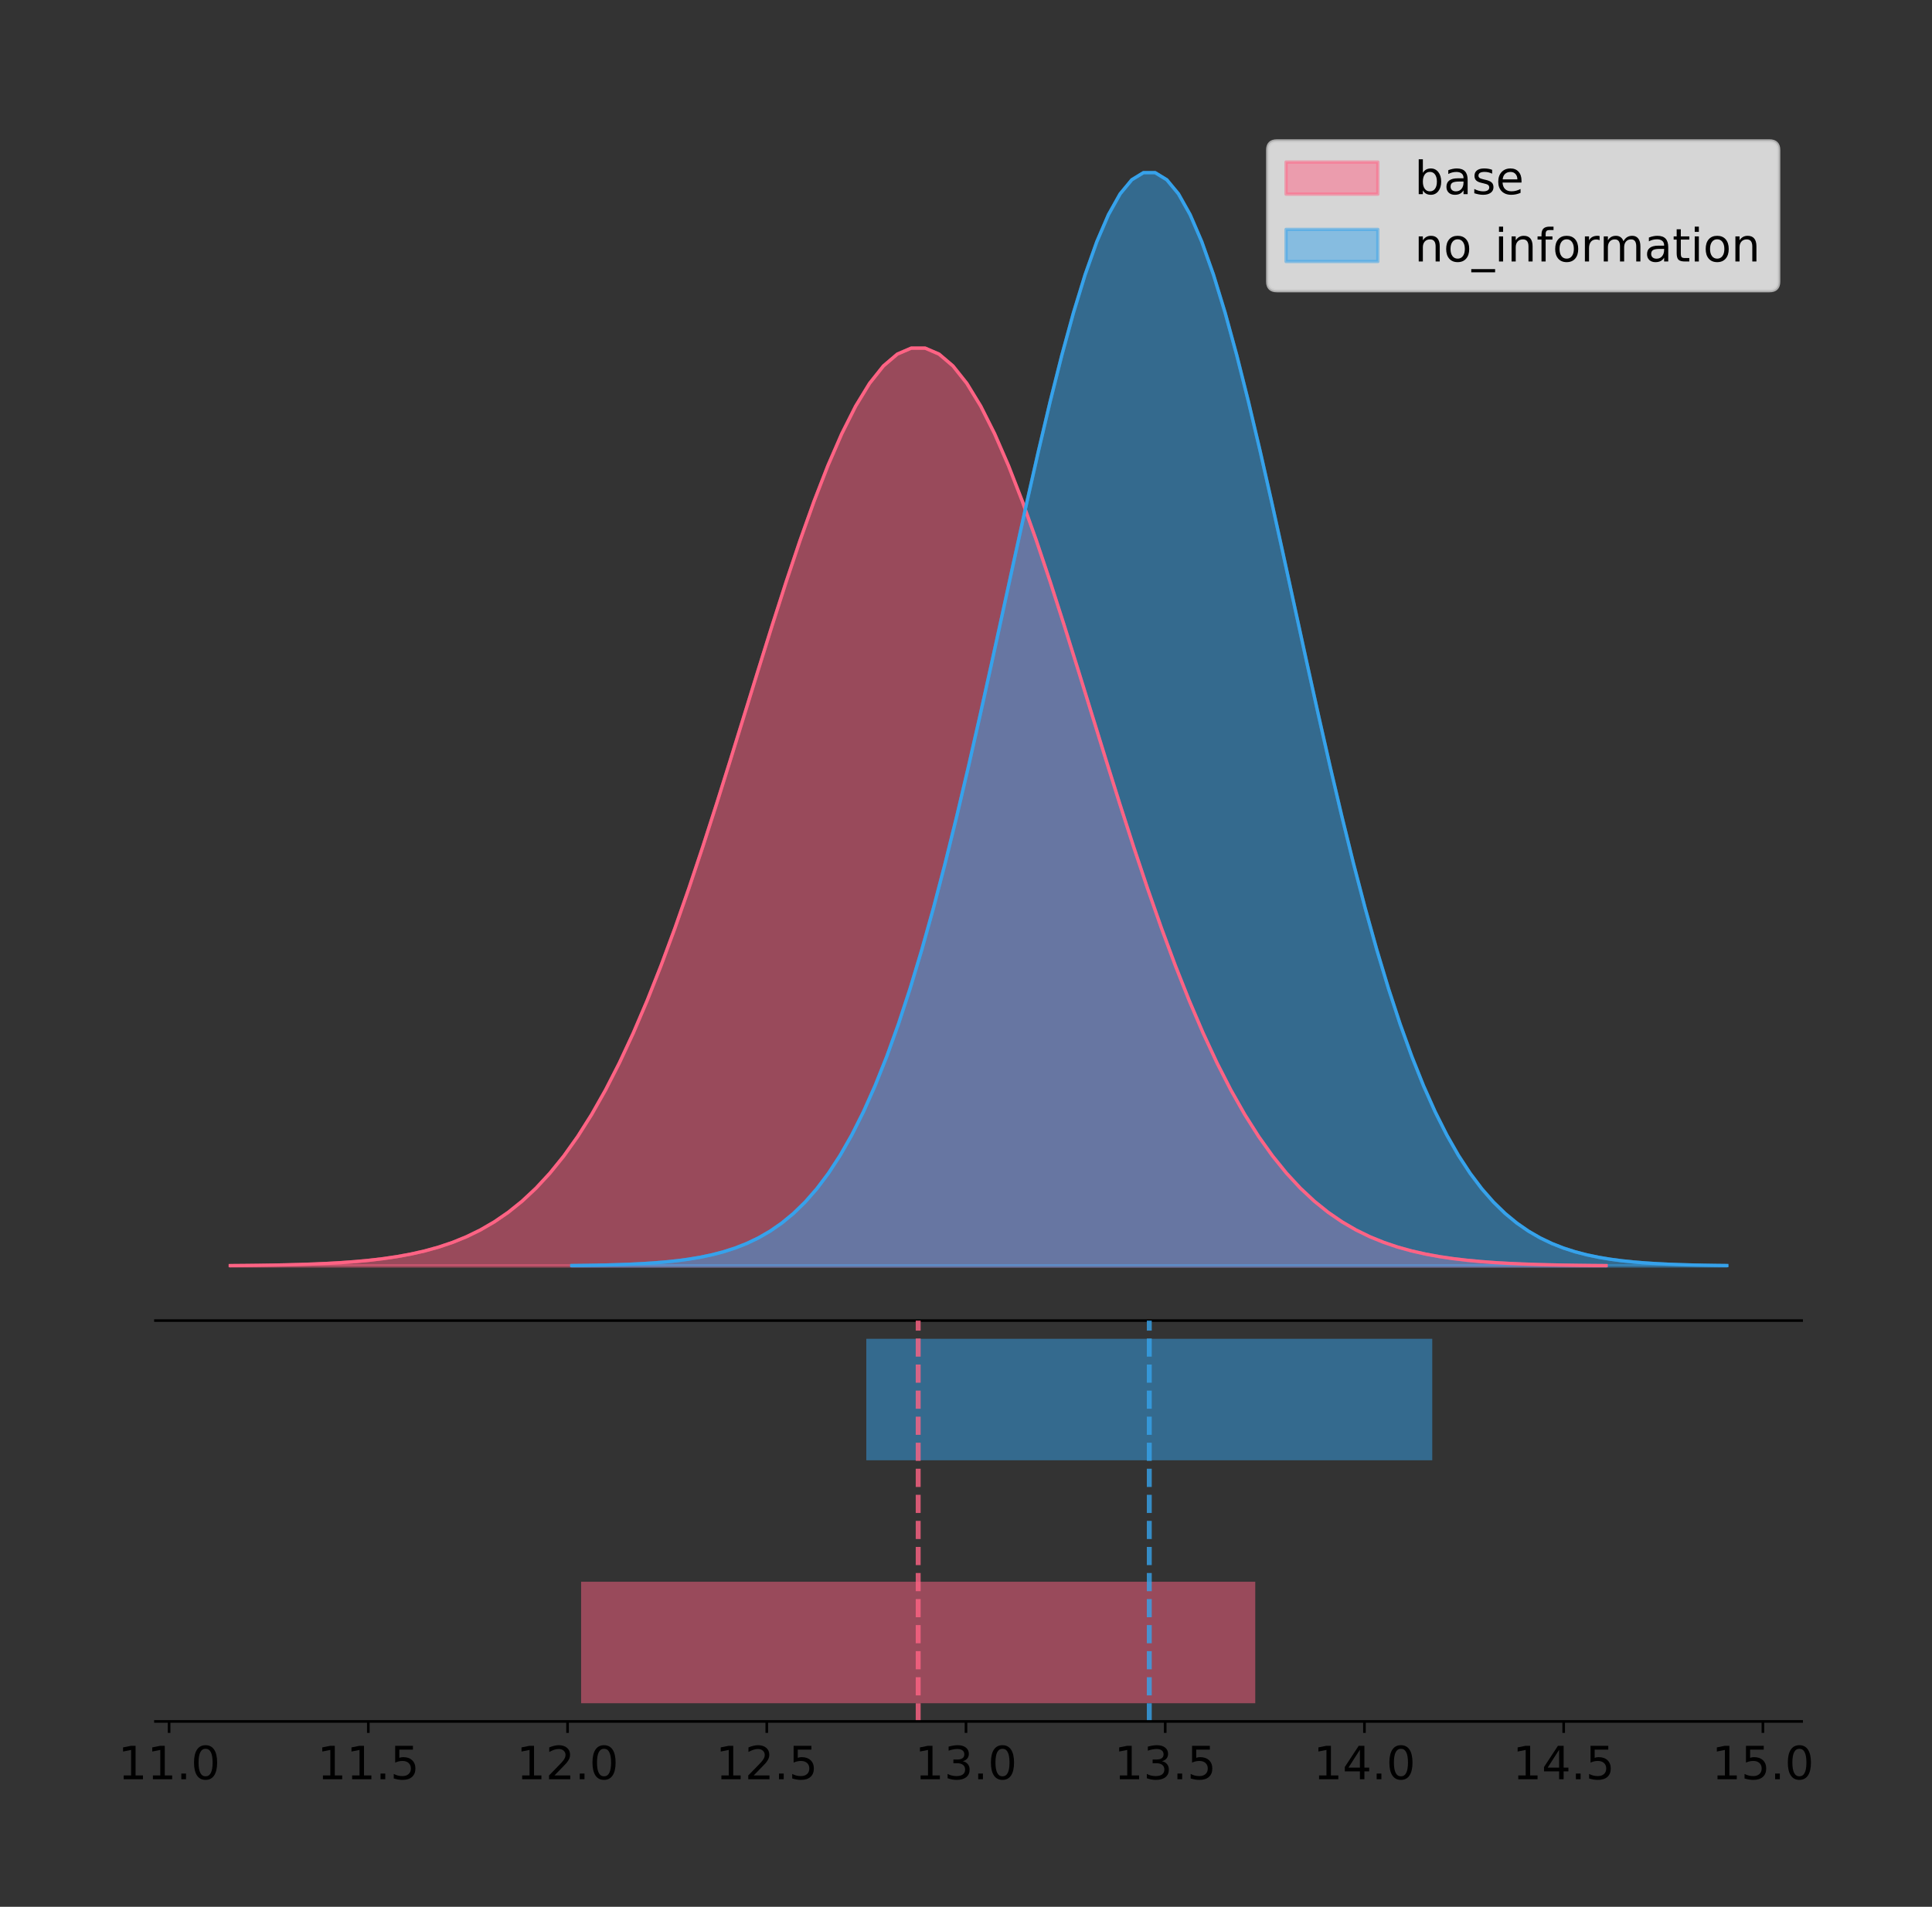 <?xml version="1.0" encoding="utf-8" standalone="no"?>
<!DOCTYPE svg PUBLIC "-//W3C//DTD SVG 1.1//EN"
  "http://www.w3.org/Graphics/SVG/1.1/DTD/svg11.dtd">
<!-- Created with matplotlib (https://matplotlib.org/) -->
<svg height="581.789pt" version="1.1" viewBox="0 0 589.401 581.789" width="589.401pt" xmlns="http://www.w3.org/2000/svg" xmlns:xlink="http://www.w3.org/1999/xlink">
 <rect x="0" y="0" width="589.401" height="581.789" fill="#333333" stroke="none"/>
 <defs>
  <style type="text/css">
*{stroke-linecap:butt;stroke-linejoin:round;}
  </style>
 </defs>
 <g id="figure_1">
  <g id="patch_1">
   <path d="M 0 581.789 
L 589.401 581.789 
L 589.401 0 
L 0 0 
z
" style="fill:none;"/>
  </g>
  <g id="axes_1">
   <g id="patch_2">
    <path d="M 47.424 402.93 
L 549.624 402.93 
L 549.624 36 
L 47.424 36 
z
" style="fill:none;"/>
   </g>
   <g id="PolyCollection_1">
    <defs>
     <path d="M 70.251 -195.538 
L 70.251 -195.632 
L 74.491 -195.667 
L 78.731 -195.715 
L 82.97 -195.779 
L 87.21 -195.863 
L 91.449 -195.974 
L 95.689 -196.119 
L 99.929 -196.308 
L 104.168 -196.551 
L 108.408 -196.862 
L 112.648 -197.257 
L 116.887 -197.755 
L 121.127 -198.38 
L 125.367 -199.156 
L 129.606 -200.115 
L 133.846 -201.29 
L 138.086 -202.72 
L 142.325 -204.447 
L 146.565 -206.518 
L 150.804 -208.981 
L 155.044 -211.891 
L 159.284 -215.3 
L 163.523 -219.265 
L 167.763 -223.839 
L 172.003 -229.076 
L 176.242 -235.023 
L 180.482 -241.723 
L 184.722 -249.207 
L 188.961 -257.499 
L 193.201 -266.605 
L 197.441 -276.52 
L 201.68 -287.217 
L 205.92 -298.652 
L 210.159 -310.758 
L 214.399 -323.447 
L 218.639 -336.61 
L 222.878 -350.115 
L 227.118 -363.81 
L 231.358 -377.526 
L 235.597 -391.079 
L 239.837 -404.274 
L 244.077 -416.908 
L 248.316 -428.78 
L 252.556 -439.689 
L 256.796 -449.445 
L 261.035 -457.871 
L 265.275 -464.814 
L 269.514 -470.141 
L 273.754 -473.751 
L 277.994 -475.573 
L 282.233 -475.573 
L 286.473 -473.751 
L 290.713 -470.141 
L 294.952 -464.814 
L 299.192 -457.871 
L 303.432 -449.445 
L 307.671 -439.689 
L 311.911 -428.78 
L 316.15 -416.908 
L 320.39 -404.274 
L 324.63 -391.079 
L 328.869 -377.526 
L 333.109 -363.81 
L 337.349 -350.115 
L 341.588 -336.61 
L 345.828 -323.447 
L 350.068 -310.758 
L 354.307 -298.652 
L 358.547 -287.217 
L 362.787 -276.52 
L 367.026 -266.605 
L 371.266 -257.499 
L 375.505 -249.207 
L 379.745 -241.723 
L 383.985 -235.023 
L 388.224 -229.076 
L 392.464 -223.839 
L 396.704 -219.265 
L 400.943 -215.3 
L 405.183 -211.891 
L 409.423 -208.981 
L 413.662 -206.518 
L 417.902 -204.447 
L 422.142 -202.72 
L 426.381 -201.29 
L 430.621 -200.115 
L 434.86 -199.156 
L 439.1 -198.38 
L 443.34 -197.755 
L 447.579 -197.257 
L 451.819 -196.862 
L 456.059 -196.551 
L 460.298 -196.308 
L 464.538 -196.119 
L 468.778 -195.974 
L 473.017 -195.863 
L 477.257 -195.779 
L 481.497 -195.715 
L 485.736 -195.667 
L 489.976 -195.632 
L 489.976 -195.538 
L 489.976 -195.538 
L 485.736 -195.538 
L 481.497 -195.538 
L 477.257 -195.538 
L 473.017 -195.538 
L 468.778 -195.538 
L 464.538 -195.538 
L 460.298 -195.538 
L 456.059 -195.538 
L 451.819 -195.538 
L 447.579 -195.538 
L 443.34 -195.538 
L 439.1 -195.538 
L 434.86 -195.538 
L 430.621 -195.538 
L 426.381 -195.538 
L 422.142 -195.538 
L 417.902 -195.538 
L 413.662 -195.538 
L 409.423 -195.538 
L 405.183 -195.538 
L 400.943 -195.538 
L 396.704 -195.538 
L 392.464 -195.538 
L 388.224 -195.538 
L 383.985 -195.538 
L 379.745 -195.538 
L 375.505 -195.538 
L 371.266 -195.538 
L 367.026 -195.538 
L 362.787 -195.538 
L 358.547 -195.538 
L 354.307 -195.538 
L 350.068 -195.538 
L 345.828 -195.538 
L 341.588 -195.538 
L 337.349 -195.538 
L 333.109 -195.538 
L 328.869 -195.538 
L 324.63 -195.538 
L 320.39 -195.538 
L 316.15 -195.538 
L 311.911 -195.538 
L 307.671 -195.538 
L 303.432 -195.538 
L 299.192 -195.538 
L 294.952 -195.538 
L 290.713 -195.538 
L 286.473 -195.538 
L 282.233 -195.538 
L 277.994 -195.538 
L 273.754 -195.538 
L 269.514 -195.538 
L 265.275 -195.538 
L 261.035 -195.538 
L 256.796 -195.538 
L 252.556 -195.538 
L 248.316 -195.538 
L 244.077 -195.538 
L 239.837 -195.538 
L 235.597 -195.538 
L 231.358 -195.538 
L 227.118 -195.538 
L 222.878 -195.538 
L 218.639 -195.538 
L 214.399 -195.538 
L 210.159 -195.538 
L 205.92 -195.538 
L 201.68 -195.538 
L 197.441 -195.538 
L 193.201 -195.538 
L 188.961 -195.538 
L 184.722 -195.538 
L 180.482 -195.538 
L 176.242 -195.538 
L 172.003 -195.538 
L 167.763 -195.538 
L 163.523 -195.538 
L 159.284 -195.538 
L 155.044 -195.538 
L 150.804 -195.538 
L 146.565 -195.538 
L 142.325 -195.538 
L 138.086 -195.538 
L 133.846 -195.538 
L 129.606 -195.538 
L 125.367 -195.538 
L 121.127 -195.538 
L 116.887 -195.538 
L 112.648 -195.538 
L 108.408 -195.538 
L 104.168 -195.538 
L 99.929 -195.538 
L 95.689 -195.538 
L 91.449 -195.538 
L 87.21 -195.538 
L 82.97 -195.538 
L 78.731 -195.538 
L 74.491 -195.538 
L 70.251 -195.538 
z
" id="mf6509a86d2" style="stroke:#ff6384;stroke-opacity:0.5;"/>
    </defs>
    <g clip-path="url(#p417a968399)">
     <use style="fill:#ff6384;fill-opacity:0.5;stroke:#ff6384;stroke-opacity:0.5;" x="0" xlink:href="#mf6509a86d2" y="581.789"/>
    </g>
   </g>
   <g id="PolyCollection_2">
    <defs>
     <path d="M 174.437 -195.538 
L 174.437 -195.65 
L 177.996 -195.692 
L 181.555 -195.749 
L 185.114 -195.825 
L 188.674 -195.925 
L 192.233 -196.058 
L 195.792 -196.23 
L 199.351 -196.455 
L 202.91 -196.744 
L 206.469 -197.115 
L 210.029 -197.585 
L 213.588 -198.179 
L 217.147 -198.923 
L 220.706 -199.848 
L 224.265 -200.99 
L 227.825 -202.39 
L 231.384 -204.093 
L 234.943 -206.151 
L 238.502 -208.617 
L 242.061 -211.552 
L 245.621 -215.017 
L 249.18 -219.078 
L 252.739 -223.801 
L 256.298 -229.25 
L 259.857 -235.488 
L 263.417 -242.572 
L 266.976 -250.552 
L 270.535 -259.468 
L 274.094 -269.344 
L 277.653 -280.192 
L 281.212 -292.002 
L 284.772 -304.744 
L 288.331 -318.365 
L 291.89 -332.786 
L 295.449 -347.901 
L 299.008 -363.58 
L 302.568 -379.667 
L 306.127 -395.98 
L 309.686 -412.318 
L 313.245 -428.462 
L 316.804 -444.18 
L 320.364 -459.23 
L 323.923 -473.372 
L 327.482 -486.366 
L 331.041 -497.987 
L 334.6 -508.025 
L 338.16 -516.294 
L 341.719 -522.64 
L 345.278 -526.94 
L 348.837 -529.111 
L 352.396 -529.111 
L 355.956 -526.94 
L 359.515 -522.64 
L 363.074 -516.294 
L 366.633 -508.025 
L 370.192 -497.987 
L 373.751 -486.366 
L 377.311 -473.372 
L 380.87 -459.23 
L 384.429 -444.18 
L 387.988 -428.462 
L 391.547 -412.318 
L 395.107 -395.98 
L 398.666 -379.667 
L 402.225 -363.58 
L 405.784 -347.901 
L 409.343 -332.786 
L 412.903 -318.365 
L 416.462 -304.744 
L 420.021 -292.002 
L 423.58 -280.192 
L 427.139 -269.344 
L 430.699 -259.468 
L 434.258 -250.552 
L 437.817 -242.572 
L 441.376 -235.488 
L 444.935 -229.25 
L 448.495 -223.801 
L 452.054 -219.078 
L 455.613 -215.017 
L 459.172 -211.552 
L 462.731 -208.617 
L 466.29 -206.151 
L 469.85 -204.093 
L 473.409 -202.39 
L 476.968 -200.99 
L 480.527 -199.848 
L 484.086 -198.923 
L 487.646 -198.179 
L 491.205 -197.585 
L 494.764 -197.115 
L 498.323 -196.744 
L 501.882 -196.455 
L 505.442 -196.23 
L 509.001 -196.058 
L 512.56 -195.925 
L 516.119 -195.825 
L 519.678 -195.749 
L 523.238 -195.692 
L 526.797 -195.65 
L 526.797 -195.538 
L 526.797 -195.538 
L 523.238 -195.538 
L 519.678 -195.538 
L 516.119 -195.538 
L 512.56 -195.538 
L 509.001 -195.538 
L 505.442 -195.538 
L 501.882 -195.538 
L 498.323 -195.538 
L 494.764 -195.538 
L 491.205 -195.538 
L 487.646 -195.538 
L 484.086 -195.538 
L 480.527 -195.538 
L 476.968 -195.538 
L 473.409 -195.538 
L 469.85 -195.538 
L 466.29 -195.538 
L 462.731 -195.538 
L 459.172 -195.538 
L 455.613 -195.538 
L 452.054 -195.538 
L 448.495 -195.538 
L 444.935 -195.538 
L 441.376 -195.538 
L 437.817 -195.538 
L 434.258 -195.538 
L 430.699 -195.538 
L 427.139 -195.538 
L 423.58 -195.538 
L 420.021 -195.538 
L 416.462 -195.538 
L 412.903 -195.538 
L 409.343 -195.538 
L 405.784 -195.538 
L 402.225 -195.538 
L 398.666 -195.538 
L 395.107 -195.538 
L 391.547 -195.538 
L 387.988 -195.538 
L 384.429 -195.538 
L 380.87 -195.538 
L 377.311 -195.538 
L 373.751 -195.538 
L 370.192 -195.538 
L 366.633 -195.538 
L 363.074 -195.538 
L 359.515 -195.538 
L 355.956 -195.538 
L 352.396 -195.538 
L 348.837 -195.538 
L 345.278 -195.538 
L 341.719 -195.538 
L 338.16 -195.538 
L 334.6 -195.538 
L 331.041 -195.538 
L 327.482 -195.538 
L 323.923 -195.538 
L 320.364 -195.538 
L 316.804 -195.538 
L 313.245 -195.538 
L 309.686 -195.538 
L 306.127 -195.538 
L 302.568 -195.538 
L 299.008 -195.538 
L 295.449 -195.538 
L 291.89 -195.538 
L 288.331 -195.538 
L 284.772 -195.538 
L 281.212 -195.538 
L 277.653 -195.538 
L 274.094 -195.538 
L 270.535 -195.538 
L 266.976 -195.538 
L 263.417 -195.538 
L 259.857 -195.538 
L 256.298 -195.538 
L 252.739 -195.538 
L 249.18 -195.538 
L 245.621 -195.538 
L 242.061 -195.538 
L 238.502 -195.538 
L 234.943 -195.538 
L 231.384 -195.538 
L 227.825 -195.538 
L 224.265 -195.538 
L 220.706 -195.538 
L 217.147 -195.538 
L 213.588 -195.538 
L 210.029 -195.538 
L 206.469 -195.538 
L 202.91 -195.538 
L 199.351 -195.538 
L 195.792 -195.538 
L 192.233 -195.538 
L 188.674 -195.538 
L 185.114 -195.538 
L 181.555 -195.538 
L 177.996 -195.538 
L 174.437 -195.538 
z
" id="md1623374f9" style="stroke:#36a2eb;stroke-opacity:0.5;"/>
    </defs>
    <g clip-path="url(#p417a968399)">
     <use style="fill:#36a2eb;fill-opacity:0.5;stroke:#36a2eb;stroke-opacity:0.5;" x="0" xlink:href="#md1623374f9" y="581.789"/>
    </g>
   </g>
   <g id="line2d_1">
    <path clip-path="url(#p417a968399)" d="M 70.251 386.157 
L 74.491 386.122 
L 78.731 386.074 
L 82.97 386.011 
L 87.21 385.926 
L 91.449 385.815 
L 95.689 385.67 
L 99.929 385.482 
L 104.168 385.239 
L 108.408 384.928 
L 112.648 384.533 
L 116.887 384.034 
L 121.127 383.41 
L 125.367 382.633 
L 129.606 381.674 
L 133.846 380.499 
L 138.086 379.069 
L 142.325 377.342 
L 146.565 375.272 
L 150.804 372.808 
L 155.044 369.899 
L 159.284 366.489 
L 163.523 362.525 
L 167.763 357.95 
L 172.003 352.713 
L 176.242 346.766 
L 180.482 340.067 
L 184.722 332.582 
L 188.961 324.291 
L 193.201 315.184 
L 197.441 305.269 
L 201.68 294.572 
L 205.92 283.138 
L 210.159 271.031 
L 214.399 258.342 
L 218.639 245.179 
L 222.878 231.675 
L 227.118 217.98 
L 231.358 204.264 
L 235.597 190.711 
L 239.837 177.516 
L 244.077 164.881 
L 248.316 153.009 
L 252.556 142.1 
L 256.796 132.345 
L 261.035 123.918 
L 265.275 116.976 
L 269.514 111.649 
L 273.754 108.039 
L 277.994 106.216 
L 282.233 106.216 
L 286.473 108.039 
L 290.713 111.649 
L 294.952 116.976 
L 299.192 123.918 
L 303.432 132.345 
L 307.671 142.1 
L 311.911 153.009 
L 316.15 164.881 
L 320.39 177.516 
L 324.63 190.711 
L 328.869 204.264 
L 333.109 217.98 
L 337.349 231.675 
L 341.588 245.179 
L 345.828 258.342 
L 350.068 271.031 
L 354.307 283.138 
L 358.547 294.572 
L 362.787 305.269 
L 367.026 315.184 
L 371.266 324.291 
L 375.505 332.582 
L 379.745 340.067 
L 383.985 346.766 
L 388.224 352.713 
L 392.464 357.95 
L 396.704 362.525 
L 400.943 366.489 
L 405.183 369.899 
L 409.423 372.808 
L 413.662 375.272 
L 417.902 377.342 
L 422.142 379.069 
L 426.381 380.499 
L 430.621 381.674 
L 434.86 382.633 
L 439.1 383.41 
L 443.34 384.034 
L 447.579 384.533 
L 451.819 384.928 
L 456.059 385.239 
L 460.298 385.482 
L 464.538 385.67 
L 468.778 385.815 
L 473.017 385.926 
L 477.257 386.011 
L 481.497 386.074 
L 485.736 386.122 
L 489.976 386.157 
" style="fill:none;stroke:#ff6384;stroke-linecap:square;"/>
   </g>
   <g id="line2d_2">
    <path clip-path="url(#p417a968399)" d="M 174.437 386.139 
L 177.996 386.097 
L 181.555 386.04 
L 185.114 385.965 
L 188.674 385.864 
L 192.233 385.732 
L 195.792 385.559 
L 199.351 385.334 
L 202.91 385.045 
L 206.469 384.675 
L 210.029 384.204 
L 213.588 383.61 
L 217.147 382.867 
L 220.706 381.941 
L 224.265 380.799 
L 227.825 379.399 
L 231.384 377.696 
L 234.943 375.639 
L 238.502 373.172 
L 242.061 370.238 
L 245.621 366.772 
L 249.18 362.711 
L 252.739 357.989 
L 256.298 352.539 
L 259.857 346.301 
L 263.417 339.217 
L 266.976 331.237 
L 270.535 322.322 
L 274.094 312.445 
L 277.653 301.597 
L 281.212 289.787 
L 284.772 277.045 
L 288.331 263.424 
L 291.89 249.004 
L 295.449 233.888 
L 299.008 218.209 
L 302.568 202.123 
L 306.127 185.809 
L 309.686 169.471 
L 313.245 153.327 
L 316.804 137.61 
L 320.364 122.559 
L 323.923 108.418 
L 327.482 95.423 
L 331.041 83.803 
L 334.6 73.765 
L 338.16 65.495 
L 341.719 59.15 
L 345.278 54.85 
L 348.837 52.679 
L 352.396 52.679 
L 355.956 54.85 
L 359.515 59.15 
L 363.074 65.495 
L 366.633 73.765 
L 370.192 83.803 
L 373.751 95.423 
L 377.311 108.418 
L 380.87 122.559 
L 384.429 137.61 
L 387.988 153.327 
L 391.547 169.471 
L 395.107 185.809 
L 398.666 202.123 
L 402.225 218.209 
L 405.784 233.888 
L 409.343 249.004 
L 412.903 263.424 
L 416.462 277.045 
L 420.021 289.787 
L 423.58 301.597 
L 427.139 312.445 
L 430.699 322.322 
L 434.258 331.237 
L 437.817 339.217 
L 441.376 346.301 
L 444.935 352.539 
L 448.495 357.989 
L 452.054 362.711 
L 455.613 366.772 
L 459.172 370.238 
L 462.731 373.172 
L 466.29 375.639 
L 469.85 377.696 
L 473.409 379.399 
L 476.968 380.799 
L 480.527 381.941 
L 484.086 382.867 
L 487.646 383.61 
L 491.205 384.204 
L 494.764 384.675 
L 498.323 385.045 
L 501.882 385.334 
L 505.442 385.559 
L 509.001 385.732 
L 512.56 385.864 
L 516.119 385.965 
L 519.678 386.04 
L 523.238 386.097 
L 526.797 386.139 
" style="fill:none;stroke:#36a2eb;stroke-linecap:square;"/>
   </g>
   <g id="patch_3">
    <path d="M 47.424 402.93 
L 549.624 402.93 
" style="fill:none;stroke:#000000;stroke-linecap:square;stroke-linejoin:miter;stroke-width:0.8;"/>
   </g>
   <g id="legend_1">
    <g id="patch_4">
     <path d="M 389.543 88.688 
L 539.824 88.688 
Q 542.624 88.688 542.624 85.888 
L 542.624 45.8 
Q 542.624 43 539.824 43 
L 389.543 43 
Q 386.743 43 386.743 45.8 
L 386.743 85.888 
Q 386.743 88.688 389.543 88.688 
z
" style="fill:#ffffff;opacity:0.8;stroke:#cccccc;stroke-linejoin:miter;"/>
    </g>
    <g id="patch_5">
     <path d="M 392.343 59.238 
L 420.343 59.238 
L 420.343 49.438 
L 392.343 49.438 
z
" style="fill:#ff6384;opacity:0.5;stroke:#ff6384;stroke-linejoin:miter;"/>
    </g>
    <g id="text_1">
     <!-- base -->
     <defs>
      <path d="M 48.688 27.297 
Q 48.688 37.203 44.609 42.844 
Q 40.531 48.484 33.406 48.484 
Q 26.266 48.484 22.188 42.844 
Q 18.109 37.203 18.109 27.297 
Q 18.109 17.391 22.188 11.75 
Q 26.266 6.109 33.406 6.109 
Q 40.531 6.109 44.609 11.75 
Q 48.688 17.391 48.688 27.297 
z
M 18.109 46.391 
Q 20.953 51.266 25.266 53.625 
Q 29.594 56 35.594 56 
Q 45.562 56 51.781 48.094 
Q 58.016 40.188 58.016 27.297 
Q 58.016 14.406 51.781 6.484 
Q 45.562 -1.422 35.594 -1.422 
Q 29.594 -1.422 25.266 0.953 
Q 20.953 3.328 18.109 8.203 
L 18.109 0 
L 9.078 0 
L 9.078 75.984 
L 18.109 75.984 
z
" id="DejaVuSans-98"/>
      <path d="M 34.281 27.484 
Q 23.391 27.484 19.188 25 
Q 14.984 22.516 14.984 16.5 
Q 14.984 11.719 18.141 8.906 
Q 21.297 6.109 26.703 6.109 
Q 34.188 6.109 38.703 11.406 
Q 43.219 16.703 43.219 25.484 
L 43.219 27.484 
z
M 52.203 31.203 
L 52.203 0 
L 43.219 0 
L 43.219 8.297 
Q 40.141 3.328 35.547 0.953 
Q 30.953 -1.422 24.312 -1.422 
Q 15.922 -1.422 10.953 3.297 
Q 6 8.016 6 15.922 
Q 6 25.141 12.172 29.828 
Q 18.359 34.516 30.609 34.516 
L 43.219 34.516 
L 43.219 35.406 
Q 43.219 41.609 39.141 45 
Q 35.062 48.391 27.688 48.391 
Q 23 48.391 18.547 47.266 
Q 14.109 46.141 10.016 43.891 
L 10.016 52.203 
Q 14.938 54.109 19.578 55.047 
Q 24.219 56 28.609 56 
Q 40.484 56 46.344 49.844 
Q 52.203 43.703 52.203 31.203 
z
" id="DejaVuSans-97"/>
      <path d="M 44.281 53.078 
L 44.281 44.578 
Q 40.484 46.531 36.375 47.5 
Q 32.281 48.484 27.875 48.484 
Q 21.188 48.484 17.844 46.438 
Q 14.5 44.391 14.5 40.281 
Q 14.5 37.156 16.891 35.375 
Q 19.281 33.594 26.516 31.984 
L 29.594 31.297 
Q 39.156 29.25 43.188 25.516 
Q 47.219 21.781 47.219 15.094 
Q 47.219 7.469 41.188 3.016 
Q 35.156 -1.422 24.609 -1.422 
Q 20.219 -1.422 15.453 -0.562 
Q 10.688 0.297 5.422 2 
L 5.422 11.281 
Q 10.406 8.688 15.234 7.391 
Q 20.062 6.109 24.812 6.109 
Q 31.156 6.109 34.562 8.281 
Q 37.984 10.453 37.984 14.406 
Q 37.984 18.062 35.516 20.016 
Q 33.062 21.969 24.703 23.781 
L 21.578 24.516 
Q 13.234 26.266 9.516 29.906 
Q 5.812 33.547 5.812 39.891 
Q 5.812 47.609 11.281 51.797 
Q 16.75 56 26.812 56 
Q 31.781 56 36.172 55.266 
Q 40.578 54.547 44.281 53.078 
z
" id="DejaVuSans-115"/>
      <path d="M 56.203 29.594 
L 56.203 25.203 
L 14.891 25.203 
Q 15.484 15.922 20.484 11.062 
Q 25.484 6.203 34.422 6.203 
Q 39.594 6.203 44.453 7.469 
Q 49.312 8.734 54.109 11.281 
L 54.109 2.781 
Q 49.266 0.734 44.188 -0.344 
Q 39.109 -1.422 33.891 -1.422 
Q 20.797 -1.422 13.156 6.188 
Q 5.516 13.812 5.516 26.812 
Q 5.516 40.234 12.766 48.109 
Q 20.016 56 32.328 56 
Q 43.359 56 49.781 48.891 
Q 56.203 41.797 56.203 29.594 
z
M 47.219 32.234 
Q 47.125 39.594 43.094 43.984 
Q 39.062 48.391 32.422 48.391 
Q 24.906 48.391 20.391 44.141 
Q 15.875 39.891 15.188 32.172 
z
" id="DejaVuSans-101"/>
     </defs>
     <g transform="translate(431.543 59.238)scale(0.14 -0.14)">
      <use xlink:href="#DejaVuSans-98"/>
      <use x="63.477" xlink:href="#DejaVuSans-97"/>
      <use x="124.756" xlink:href="#DejaVuSans-115"/>
      <use x="176.855" xlink:href="#DejaVuSans-101"/>
     </g>
    </g>
    <g id="patch_6">
     <path d="M 392.343 79.787 
L 420.343 79.787 
L 420.343 69.987 
L 392.343 69.987 
z
" style="fill:#36a2eb;opacity:0.5;stroke:#36a2eb;stroke-linejoin:miter;"/>
    </g>
    <g id="text_2">
     <!-- no_information -->
     <defs>
      <path d="M 54.891 33.016 
L 54.891 0 
L 45.906 0 
L 45.906 32.719 
Q 45.906 40.484 42.875 44.328 
Q 39.844 48.188 33.797 48.188 
Q 26.516 48.188 22.312 43.547 
Q 18.109 38.922 18.109 30.906 
L 18.109 0 
L 9.078 0 
L 9.078 54.688 
L 18.109 54.688 
L 18.109 46.188 
Q 21.344 51.125 25.703 53.562 
Q 30.078 56 35.797 56 
Q 45.219 56 50.047 50.172 
Q 54.891 44.344 54.891 33.016 
z
" id="DejaVuSans-110"/>
      <path d="M 30.609 48.391 
Q 23.391 48.391 19.188 42.75 
Q 14.984 37.109 14.984 27.297 
Q 14.984 17.484 19.156 11.844 
Q 23.344 6.203 30.609 6.203 
Q 37.797 6.203 41.984 11.859 
Q 46.188 17.531 46.188 27.297 
Q 46.188 37.016 41.984 42.703 
Q 37.797 48.391 30.609 48.391 
z
M 30.609 56 
Q 42.328 56 49.016 48.375 
Q 55.719 40.766 55.719 27.297 
Q 55.719 13.875 49.016 6.219 
Q 42.328 -1.422 30.609 -1.422 
Q 18.844 -1.422 12.172 6.219 
Q 5.516 13.875 5.516 27.297 
Q 5.516 40.766 12.172 48.375 
Q 18.844 56 30.609 56 
z
" id="DejaVuSans-111"/>
      <path d="M 50.984 -16.609 
L 50.984 -23.578 
L -0.984 -23.578 
L -0.984 -16.609 
z
" id="DejaVuSans-95"/>
      <path d="M 9.422 54.688 
L 18.406 54.688 
L 18.406 0 
L 9.422 0 
z
M 9.422 75.984 
L 18.406 75.984 
L 18.406 64.594 
L 9.422 64.594 
z
" id="DejaVuSans-105"/>
      <path d="M 37.109 75.984 
L 37.109 68.5 
L 28.516 68.5 
Q 23.688 68.5 21.797 66.547 
Q 19.922 64.594 19.922 59.516 
L 19.922 54.688 
L 34.719 54.688 
L 34.719 47.703 
L 19.922 47.703 
L 19.922 0 
L 10.891 0 
L 10.891 47.703 
L 2.297 47.703 
L 2.297 54.688 
L 10.891 54.688 
L 10.891 58.5 
Q 10.891 67.625 15.141 71.797 
Q 19.391 75.984 28.609 75.984 
z
" id="DejaVuSans-102"/>
      <path d="M 41.109 46.297 
Q 39.594 47.172 37.812 47.578 
Q 36.031 48 33.891 48 
Q 26.266 48 22.188 43.047 
Q 18.109 38.094 18.109 28.812 
L 18.109 0 
L 9.078 0 
L 9.078 54.688 
L 18.109 54.688 
L 18.109 46.188 
Q 20.953 51.172 25.484 53.578 
Q 30.031 56 36.531 56 
Q 37.453 56 38.578 55.875 
Q 39.703 55.766 41.062 55.516 
z
" id="DejaVuSans-114"/>
      <path d="M 52 44.188 
Q 55.375 50.25 60.062 53.125 
Q 64.75 56 71.094 56 
Q 79.641 56 84.281 50.016 
Q 88.922 44.047 88.922 33.016 
L 88.922 0 
L 79.891 0 
L 79.891 32.719 
Q 79.891 40.578 77.094 44.375 
Q 74.312 48.188 68.609 48.188 
Q 61.625 48.188 57.562 43.547 
Q 53.516 38.922 53.516 30.906 
L 53.516 0 
L 44.484 0 
L 44.484 32.719 
Q 44.484 40.625 41.703 44.406 
Q 38.922 48.188 33.109 48.188 
Q 26.219 48.188 22.156 43.531 
Q 18.109 38.875 18.109 30.906 
L 18.109 0 
L 9.078 0 
L 9.078 54.688 
L 18.109 54.688 
L 18.109 46.188 
Q 21.188 51.219 25.484 53.609 
Q 29.781 56 35.688 56 
Q 41.656 56 45.828 52.969 
Q 50 49.953 52 44.188 
z
" id="DejaVuSans-109"/>
      <path d="M 18.312 70.219 
L 18.312 54.688 
L 36.812 54.688 
L 36.812 47.703 
L 18.312 47.703 
L 18.312 18.016 
Q 18.312 11.328 20.141 9.422 
Q 21.969 7.516 27.594 7.516 
L 36.812 7.516 
L 36.812 0 
L 27.594 0 
Q 17.188 0 13.234 3.875 
Q 9.281 7.766 9.281 18.016 
L 9.281 47.703 
L 2.688 47.703 
L 2.688 54.688 
L 9.281 54.688 
L 9.281 70.219 
z
" id="DejaVuSans-116"/>
     </defs>
     <g transform="translate(431.543 79.787)scale(0.14 -0.14)">
      <use xlink:href="#DejaVuSans-110"/>
      <use x="63.379" xlink:href="#DejaVuSans-111"/>
      <use x="124.561" xlink:href="#DejaVuSans-95"/>
      <use x="174.561" xlink:href="#DejaVuSans-105"/>
      <use x="202.344" xlink:href="#DejaVuSans-110"/>
      <use x="265.723" xlink:href="#DejaVuSans-102"/>
      <use x="300.928" xlink:href="#DejaVuSans-111"/>
      <use x="362.109" xlink:href="#DejaVuSans-114"/>
      <use x="403.207" xlink:href="#DejaVuSans-109"/>
      <use x="500.619" xlink:href="#DejaVuSans-97"/>
      <use x="561.898" xlink:href="#DejaVuSans-116"/>
      <use x="601.107" xlink:href="#DejaVuSans-105"/>
      <use x="628.891" xlink:href="#DejaVuSans-111"/>
      <use x="690.072" xlink:href="#DejaVuSans-110"/>
     </g>
    </g>
   </g>
  </g>
  <g id="axes_2">
   <g id="patch_7">
    <path d="M 47.424 525.24 
L 549.624 525.24 
L 549.624 402.93 
L 47.424 402.93 
z
" style="fill:none;"/>
   </g>
   <g id="patch_8">
    <path clip-path="url(#pb3e803d5f3)" d="M 177.281 519.68 
L 382.946 519.68 
L 382.946 482.617 
L 177.281 482.617 
z
" style="fill:#ff6384;opacity:0.5;"/>
   </g>
   <g id="patch_9">
    <path clip-path="url(#pb3e803d5f3)" d="M 264.289 445.553 
L 436.945 445.553 
L 436.945 408.49 
L 264.289 408.49 
z
" style="fill:#36a2eb;opacity:0.5;"/>
   </g>
   <g id="matplotlib.axis_1">
    <g id="xtick_1">
     <g id="line2d_3">
      <defs>
       <path d="M 0 0 
L 0 3.5 
" id="mf6565df22c" style="stroke:#000000;stroke-width:0.8;"/>
      </defs>
      <g>
       <use style="stroke:#000000;stroke-width:0.8;" x="51.586" xlink:href="#mf6565df22c" y="525.24"/>
      </g>
     </g>
     <g id="text_3">
      <!-- 11.0 -->
      <defs>
       <path d="M 12.406 8.297 
L 28.516 8.297 
L 28.516 63.922 
L 10.984 60.406 
L 10.984 69.391 
L 28.422 72.906 
L 38.281 72.906 
L 38.281 8.297 
L 54.391 8.297 
L 54.391 0 
L 12.406 0 
z
" id="DejaVuSans-49"/>
       <path d="M 10.688 12.406 
L 21 12.406 
L 21 0 
L 10.688 0 
z
" id="DejaVuSans-46"/>
       <path d="M 31.781 66.406 
Q 24.172 66.406 20.328 58.906 
Q 16.5 51.422 16.5 36.375 
Q 16.5 21.391 20.328 13.891 
Q 24.172 6.391 31.781 6.391 
Q 39.453 6.391 43.281 13.891 
Q 47.125 21.391 47.125 36.375 
Q 47.125 51.422 43.281 58.906 
Q 39.453 66.406 31.781 66.406 
z
M 31.781 74.219 
Q 44.047 74.219 50.516 64.516 
Q 56.984 54.828 56.984 36.375 
Q 56.984 17.969 50.516 8.266 
Q 44.047 -1.422 31.781 -1.422 
Q 19.531 -1.422 13.062 8.266 
Q 6.594 17.969 6.594 36.375 
Q 6.594 54.828 13.062 64.516 
Q 19.531 74.219 31.781 74.219 
z
" id="DejaVuSans-48"/>
      </defs>
      <g transform="translate(36 542.878)scale(0.14 -0.14)">
       <use xlink:href="#DejaVuSans-49"/>
       <use x="63.623" xlink:href="#DejaVuSans-49"/>
       <use x="127.246" xlink:href="#DejaVuSans-46"/>
       <use x="159.033" xlink:href="#DejaVuSans-48"/>
      </g>
     </g>
    </g>
    <g id="xtick_2">
     <g id="line2d_4">
      <g>
       <use style="stroke:#000000;stroke-width:0.8;" x="112.365" xlink:href="#mf6565df22c" y="525.24"/>
      </g>
     </g>
     <g id="text_4">
      <!-- 11.5 -->
      <defs>
       <path d="M 10.797 72.906 
L 49.516 72.906 
L 49.516 64.594 
L 19.828 64.594 
L 19.828 46.734 
Q 21.969 47.469 24.109 47.828 
Q 26.266 48.188 28.422 48.188 
Q 40.625 48.188 47.75 41.5 
Q 54.891 34.812 54.891 23.391 
Q 54.891 11.625 47.562 5.094 
Q 40.234 -1.422 26.906 -1.422 
Q 22.312 -1.422 17.547 -0.641 
Q 12.797 0.141 7.719 1.703 
L 7.719 11.625 
Q 12.109 9.234 16.797 8.062 
Q 21.484 6.891 26.703 6.891 
Q 35.156 6.891 40.078 11.328 
Q 45.016 15.766 45.016 23.391 
Q 45.016 31 40.078 35.438 
Q 35.156 39.891 26.703 39.891 
Q 22.75 39.891 18.812 39.016 
Q 14.891 38.141 10.797 36.281 
z
" id="DejaVuSans-53"/>
      </defs>
      <g transform="translate(96.779 542.878)scale(0.14 -0.14)">
       <use xlink:href="#DejaVuSans-49"/>
       <use x="63.623" xlink:href="#DejaVuSans-49"/>
       <use x="127.246" xlink:href="#DejaVuSans-46"/>
       <use x="159.033" xlink:href="#DejaVuSans-53"/>
      </g>
     </g>
    </g>
    <g id="xtick_3">
     <g id="line2d_5">
      <g>
       <use style="stroke:#000000;stroke-width:0.8;" x="173.143" xlink:href="#mf6565df22c" y="525.24"/>
      </g>
     </g>
     <g id="text_5">
      <!-- 12.0 -->
      <defs>
       <path d="M 19.188 8.297 
L 53.609 8.297 
L 53.609 0 
L 7.328 0 
L 7.328 8.297 
Q 12.938 14.109 22.625 23.891 
Q 32.328 33.688 34.812 36.531 
Q 39.547 41.844 41.422 45.531 
Q 43.312 49.219 43.312 52.781 
Q 43.312 58.594 39.234 62.25 
Q 35.156 65.922 28.609 65.922 
Q 23.969 65.922 18.812 64.312 
Q 13.672 62.703 7.812 59.422 
L 7.812 69.391 
Q 13.766 71.781 18.938 73 
Q 24.125 74.219 28.422 74.219 
Q 39.75 74.219 46.484 68.547 
Q 53.219 62.891 53.219 53.422 
Q 53.219 48.922 51.531 44.891 
Q 49.859 40.875 45.406 35.406 
Q 44.188 33.984 37.641 27.219 
Q 31.109 20.453 19.188 8.297 
z
" id="DejaVuSans-50"/>
      </defs>
      <g transform="translate(157.557 542.878)scale(0.14 -0.14)">
       <use xlink:href="#DejaVuSans-49"/>
       <use x="63.623" xlink:href="#DejaVuSans-50"/>
       <use x="127.246" xlink:href="#DejaVuSans-46"/>
       <use x="159.033" xlink:href="#DejaVuSans-48"/>
      </g>
     </g>
    </g>
    <g id="xtick_4">
     <g id="line2d_6">
      <g>
       <use style="stroke:#000000;stroke-width:0.8;" x="233.922" xlink:href="#mf6565df22c" y="525.24"/>
      </g>
     </g>
     <g id="text_6">
      <!-- 12.5 -->
      <g transform="translate(218.336 542.878)scale(0.14 -0.14)">
       <use xlink:href="#DejaVuSans-49"/>
       <use x="63.623" xlink:href="#DejaVuSans-50"/>
       <use x="127.246" xlink:href="#DejaVuSans-46"/>
       <use x="159.033" xlink:href="#DejaVuSans-53"/>
      </g>
     </g>
    </g>
    <g id="xtick_5">
     <g id="line2d_7">
      <g>
       <use style="stroke:#000000;stroke-width:0.8;" x="294.7" xlink:href="#mf6565df22c" y="525.24"/>
      </g>
     </g>
     <g id="text_7">
      <!-- 13.0 -->
      <defs>
       <path d="M 40.578 39.312 
Q 47.656 37.797 51.625 33 
Q 55.609 28.219 55.609 21.188 
Q 55.609 10.406 48.188 4.484 
Q 40.766 -1.422 27.094 -1.422 
Q 22.516 -1.422 17.656 -0.516 
Q 12.797 0.391 7.625 2.203 
L 7.625 11.719 
Q 11.719 9.328 16.594 8.109 
Q 21.484 6.891 26.812 6.891 
Q 36.078 6.891 40.938 10.547 
Q 45.797 14.203 45.797 21.188 
Q 45.797 27.641 41.281 31.266 
Q 36.766 34.906 28.719 34.906 
L 20.219 34.906 
L 20.219 43.016 
L 29.109 43.016 
Q 36.375 43.016 40.234 45.922 
Q 44.094 48.828 44.094 54.297 
Q 44.094 59.906 40.109 62.906 
Q 36.141 65.922 28.719 65.922 
Q 24.656 65.922 20.016 65.031 
Q 15.375 64.156 9.812 62.312 
L 9.812 71.094 
Q 15.438 72.656 20.344 73.438 
Q 25.25 74.219 29.594 74.219 
Q 40.828 74.219 47.359 69.109 
Q 53.906 64.016 53.906 55.328 
Q 53.906 49.266 50.438 45.094 
Q 46.969 40.922 40.578 39.312 
z
" id="DejaVuSans-51"/>
      </defs>
      <g transform="translate(279.114 542.878)scale(0.14 -0.14)">
       <use xlink:href="#DejaVuSans-49"/>
       <use x="63.623" xlink:href="#DejaVuSans-51"/>
       <use x="127.246" xlink:href="#DejaVuSans-46"/>
       <use x="159.033" xlink:href="#DejaVuSans-48"/>
      </g>
     </g>
    </g>
    <g id="xtick_6">
     <g id="line2d_8">
      <g>
       <use style="stroke:#000000;stroke-width:0.8;" x="355.479" xlink:href="#mf6565df22c" y="525.24"/>
      </g>
     </g>
     <g id="text_8">
      <!-- 13.5 -->
      <g transform="translate(339.893 542.878)scale(0.14 -0.14)">
       <use xlink:href="#DejaVuSans-49"/>
       <use x="63.623" xlink:href="#DejaVuSans-51"/>
       <use x="127.246" xlink:href="#DejaVuSans-46"/>
       <use x="159.033" xlink:href="#DejaVuSans-53"/>
      </g>
     </g>
    </g>
    <g id="xtick_7">
     <g id="line2d_9">
      <g>
       <use style="stroke:#000000;stroke-width:0.8;" x="416.258" xlink:href="#mf6565df22c" y="525.24"/>
      </g>
     </g>
     <g id="text_9">
      <!-- 14.0 -->
      <defs>
       <path d="M 37.797 64.312 
L 12.891 25.391 
L 37.797 25.391 
z
M 35.203 72.906 
L 47.609 72.906 
L 47.609 25.391 
L 58.016 25.391 
L 58.016 17.188 
L 47.609 17.188 
L 47.609 0 
L 37.797 0 
L 37.797 17.188 
L 4.891 17.188 
L 4.891 26.703 
z
" id="DejaVuSans-52"/>
      </defs>
      <g transform="translate(400.672 542.878)scale(0.14 -0.14)">
       <use xlink:href="#DejaVuSans-49"/>
       <use x="63.623" xlink:href="#DejaVuSans-52"/>
       <use x="127.246" xlink:href="#DejaVuSans-46"/>
       <use x="159.033" xlink:href="#DejaVuSans-48"/>
      </g>
     </g>
    </g>
    <g id="xtick_8">
     <g id="line2d_10">
      <g>
       <use style="stroke:#000000;stroke-width:0.8;" x="477.036" xlink:href="#mf6565df22c" y="525.24"/>
      </g>
     </g>
     <g id="text_10">
      <!-- 14.5 -->
      <g transform="translate(461.45 542.878)scale(0.14 -0.14)">
       <use xlink:href="#DejaVuSans-49"/>
       <use x="63.623" xlink:href="#DejaVuSans-52"/>
       <use x="127.246" xlink:href="#DejaVuSans-46"/>
       <use x="159.033" xlink:href="#DejaVuSans-53"/>
      </g>
     </g>
    </g>
    <g id="xtick_9">
     <g id="line2d_11">
      <g>
       <use style="stroke:#000000;stroke-width:0.8;" x="537.815" xlink:href="#mf6565df22c" y="525.24"/>
      </g>
     </g>
     <g id="text_11">
      <!-- 15.0 -->
      <g transform="translate(522.229 542.878)scale(0.14 -0.14)">
       <use xlink:href="#DejaVuSans-49"/>
       <use x="63.623" xlink:href="#DejaVuSans-53"/>
       <use x="127.246" xlink:href="#DejaVuSans-46"/>
       <use x="159.033" xlink:href="#DejaVuSans-48"/>
      </g>
     </g>
    </g>
   </g>
   <g id="line2d_12">
    <path clip-path="url(#pb3e803d5f3)" d="M 280.114 525.24 
L 280.114 402.93 
" style="fill:none;stroke:#ff6384;stroke-dasharray:5.55,2.4;stroke-dashoffset:0;stroke-opacity:0.8;stroke-width:1.5;"/>
   </g>
   <g id="line2d_13">
    <path clip-path="url(#pb3e803d5f3)" d="M 350.617 525.24 
L 350.617 402.93 
" style="fill:none;stroke:#36a2eb;stroke-dasharray:5.55,2.4;stroke-dashoffset:0;stroke-opacity:0.8;stroke-width:1.5;"/>
   </g>
   <g id="patch_10">
    <path d="M 47.424 525.24 
L 549.624 525.24 
" style="fill:none;stroke:#000000;stroke-linecap:square;stroke-linejoin:miter;stroke-width:0.8;"/>
   </g>
  </g>
 </g>
 <defs>
  <clipPath id="p417a968399">
   <rect height="366.93" width="502.2" x="47.424" y="36"/>
  </clipPath>
  <clipPath id="pb3e803d5f3">
   <rect height="122.31" width="502.2" x="47.424" y="402.93"/>
  </clipPath>
 </defs>
</svg>
